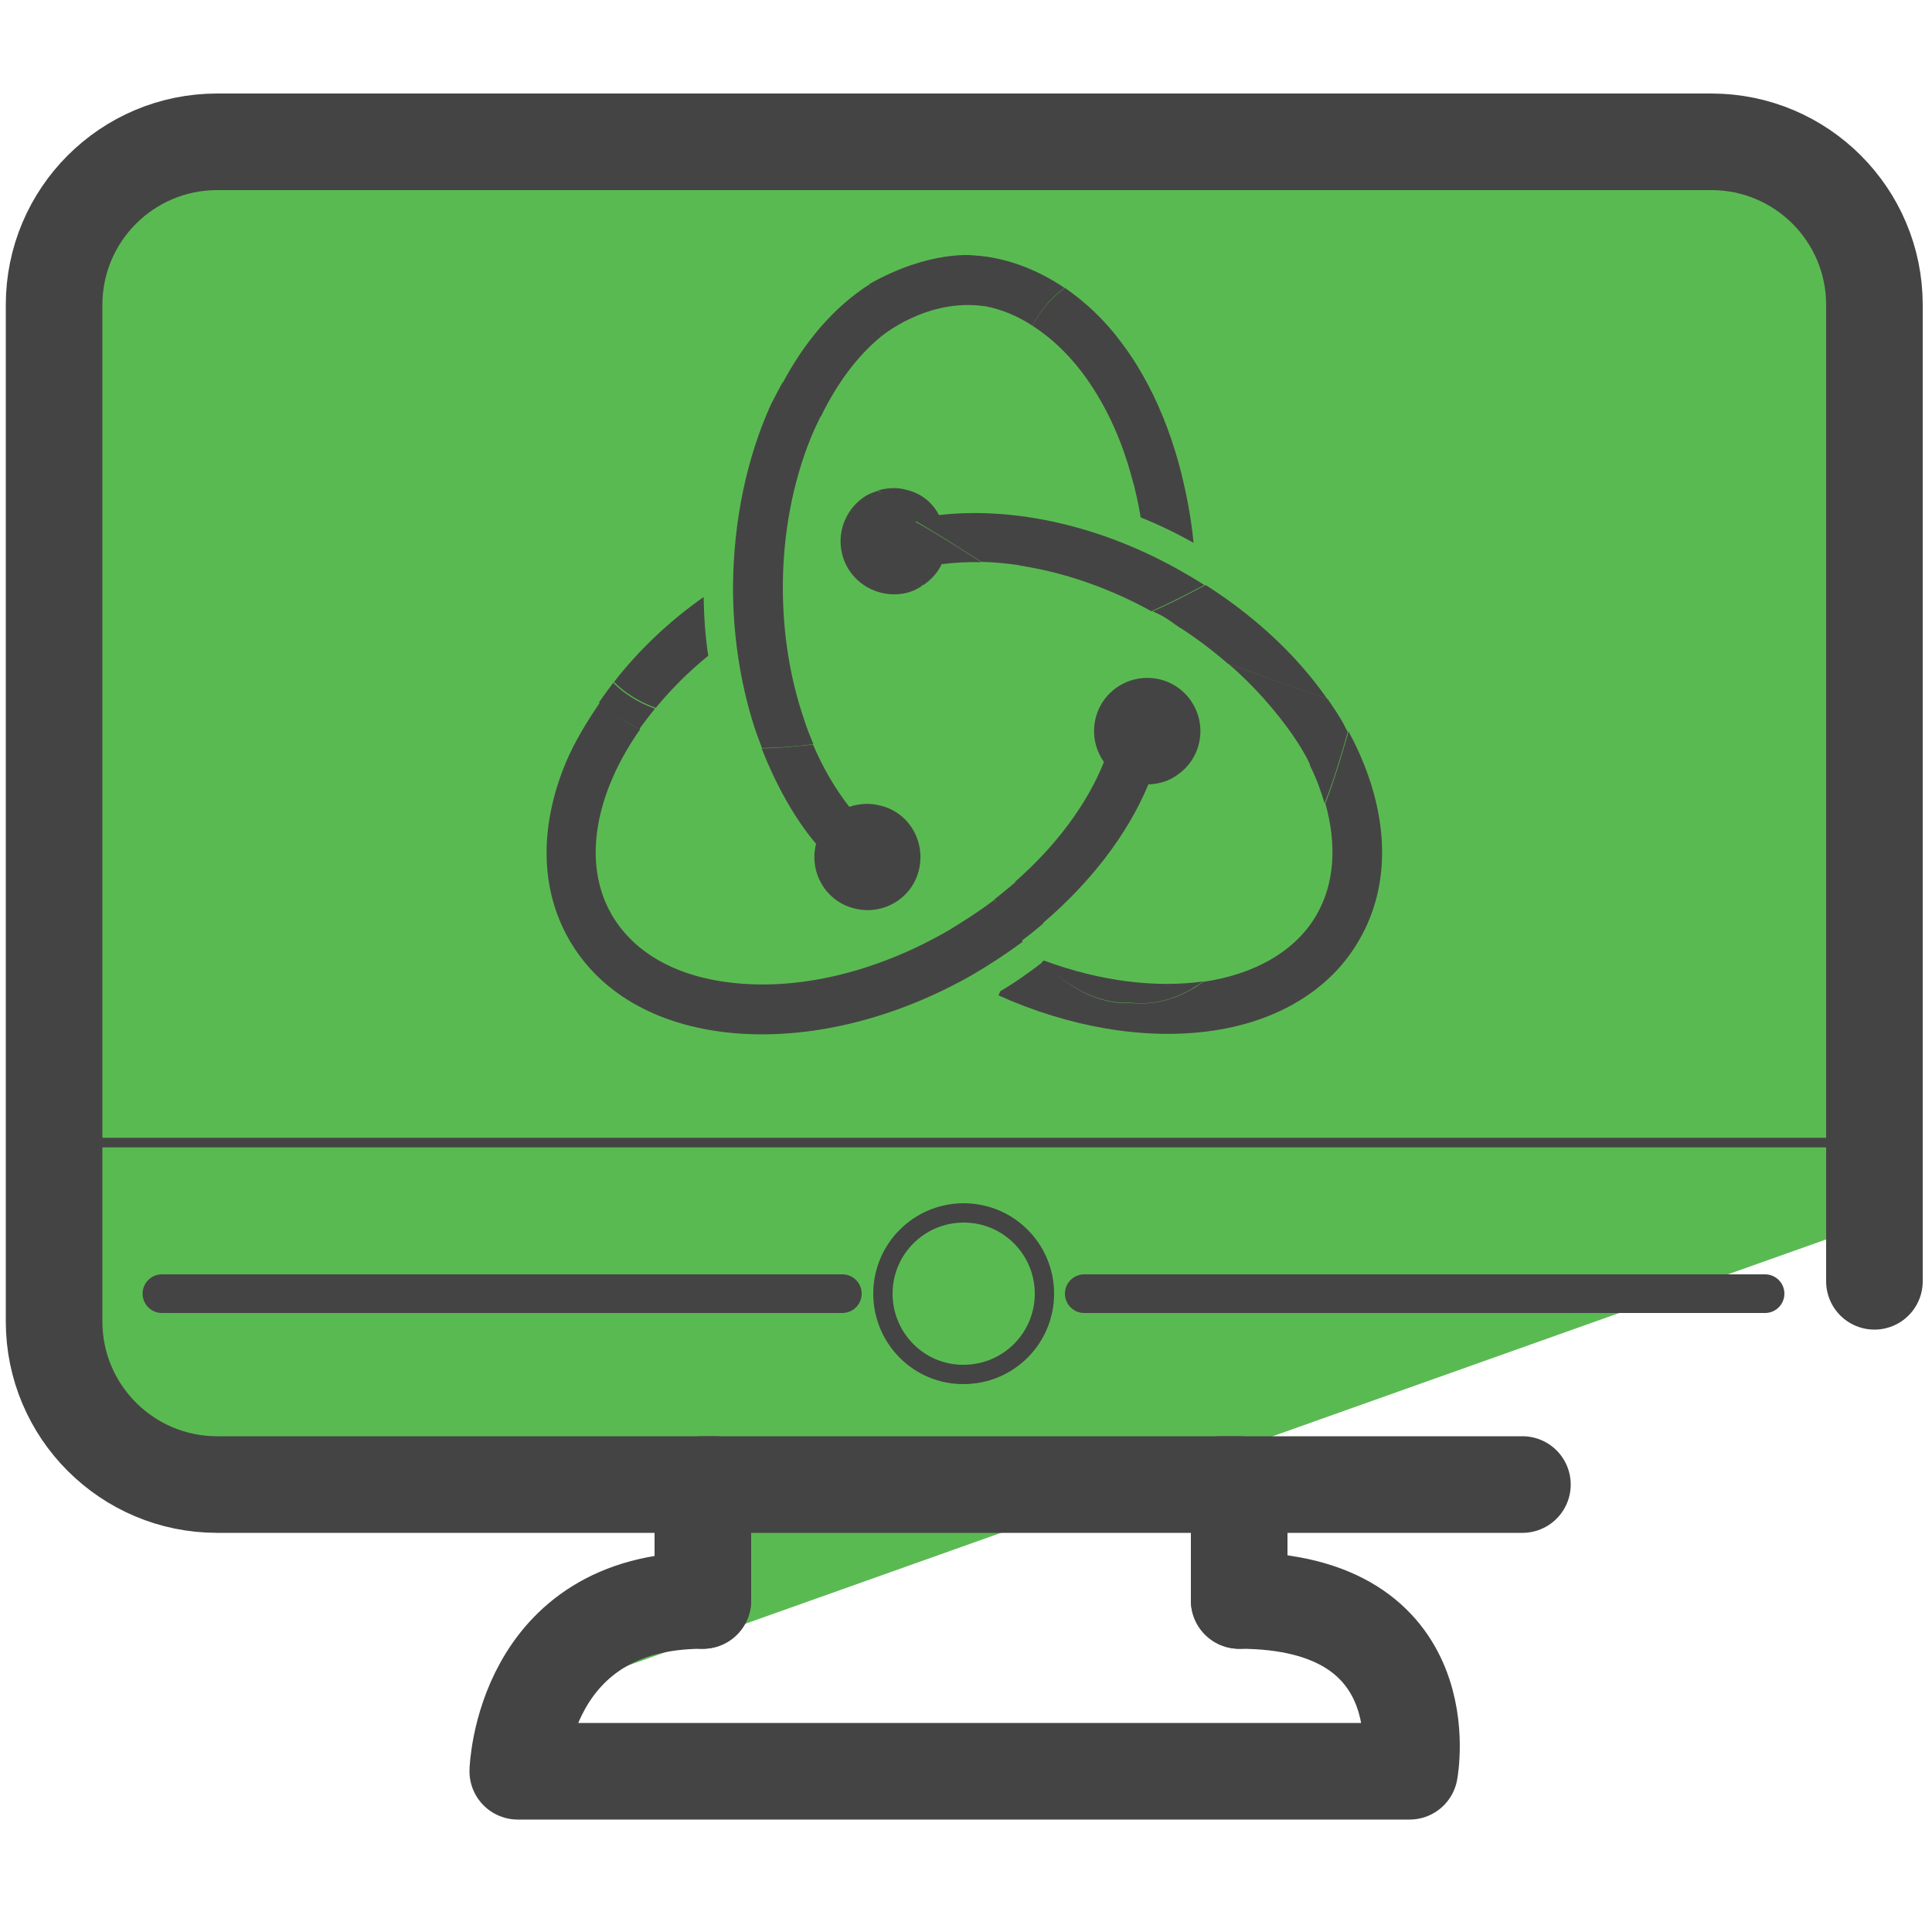 <?xml version="1.0" encoding="utf-8"?>
<!-- Generator: Adobe Illustrator 27.7.0, SVG Export Plug-In . SVG Version: 6.00 Build 0)  -->
<svg version="1.1" id="Camada_3" xmlns="http://www.w3.org/2000/svg" xmlns:xlink="http://www.w3.org/1999/xlink" x="0px" y="0px"
	 viewBox="0 0 50 50" style="enable-background:new 0 0 50 50;" xml:space="preserve">
<style type="text/css">
	.st0{fill:#5ABA52;}
	.st1{fill:none;stroke:#454444;stroke-width:2.5;stroke-linecap:round;stroke-linejoin:round;stroke-miterlimit:10;}
	.st2{fill:none;stroke:#454444;stroke-width:0.25;stroke-linecap:round;stroke-linejoin:round;stroke-miterlimit:10;}
	.st3{fill:#454444;}
	.st4{fill:none;stroke:#444444;stroke-linecap:round;stroke-linejoin:round;stroke-miterlimit:10;}
	.st5{fill:none;stroke:#444444;stroke-width:0.5;stroke-linecap:round;stroke-linejoin:round;stroke-miterlimit:10;}
</style>
<g>
	<g>
		<g>
			<path class="st0" d="M49.19,31.39l-0.7-25.54l-0.35,0.13l0.15-0.06c0.33-0.47-0.4-0.56-0.07-1.02l-0.48-0.2
				c-0.53-0.54-1.83-0.15-2.35-0.69L3.31,3.78C2.79,4.31,2.49,4.6,1.97,5.13L1.39,20.69c0.65,0.46,0.2,1.19,0.53,1.72l-1.25,0.45
				l1.12,14.57l16.9,1.62l-3.92,4.58L49.19,31.39z"/>
			<path class="st1" d="M18.5,38.42h-0.9H5.62c-2.33,0-4.22-1.89-4.22-4.22V19.69V7.89c0-2.33,1.89-4.22,4.22-4.22h38.67
				c2.33,0,4.22,1.89,4.22,4.22v25.27"/>
		</g>
		<line class="st1" x1="39.4" y1="38.42" x2="31.6" y2="38.42"/>
		<line class="st2" x1="1.92" y1="29.57" x2="47.28" y2="29.57"/>
		<polyline class="st1" points="18.19,41.42 18.19,38.42 32.07,38.42 32.07,41.42 		"/>
		<path class="st1" d="M18.19,41.42c-4.67,0-4.79,4.42-4.79,4.42h23.08c0,0,0.84-4.42-4.41-4.42"/>
	</g>
	<g>
		<g>
			<path class="st3" d="M18.33,16.97c-0.08-0.5-0.11-1.01-0.12-1.52c-0.91,0.64-1.69,1.39-2.32,2.2c0.28,0.28,0.64,0.51,1.08,0.67
				C17.36,17.85,17.81,17.39,18.33,16.97z"/>
			<path class="st3" d="M26.28,24.11c0.06,0.08,0.11,0.16,0.17,0.23c0.19-0.14,0.37-0.29,0.55-0.44c0,0,0-0.01-0.01-0.01
				c1.23-1.05,2.19-2.29,2.73-3.59c0.28-0.01,0.55-0.09,0.77-0.26c0.62-0.44,0.76-1.3,0.32-1.92s-1.3-0.76-1.92-0.32
				s-0.76,1.3-0.32,1.92c-0.44,1.1-1.25,2.18-2.3,3.1c0.04,0.07,0.08,0.13,0.13,0.2c-0.04-0.07-0.08-0.13-0.12-0.19
				c-0.18,0.15-0.36,0.3-0.55,0.45c0.02,0.03,0.04,0.06,0.06,0.1c-0.02-0.03-0.04-0.06-0.06-0.09c-0.38,0.29-0.79,0.55-1.2,0.8
				c-1.74,1-3.61,1.49-5.3,1.37c-1.59-0.11-2.79-0.74-3.4-1.79c-0.77-1.33-0.43-3.14,0.74-4.8c-0.21-0.09-0.4-0.2-0.58-0.32
				c0.17,0.11,0.36,0.22,0.56,0.31c0.13-0.17,0.26-0.35,0.4-0.52c-0.44-0.16-0.8-0.39-1.08-0.67c-0.13,0.17-0.25,0.34-0.37,0.51
				c0,0,0.01,0.01,0.02,0.01c-0.34,0.5-0.65,1.01-0.87,1.53c-0.7,1.67-0.67,3.3,0.08,4.6c0.82,1.43,2.39,2.29,4.42,2.43
				c1.93,0.13,4.07-0.41,6.03-1.53c0.46-0.27,0.88-0.55,1.29-0.85C26.4,24.27,26.34,24.19,26.28,24.11z"/>
			<path class="st3" d="M34.3,20.79c0.3,1.07,0.24,2.08-0.23,2.89c-0.55,0.95-1.62,1.54-2.93,1.73c-0.1,0.07-0.21,0.15-0.31,0.2
				c-0.55,0.31-1.01,0.39-1.58,0.35c-0.65,0.03-1.3-0.24-1.92-0.74c0.62,0.49,1.27,0.76,1.92,0.73c0.56,0.05,1.03-0.04,1.58-0.35
				c0.1-0.06,0.21-0.13,0.31-0.2c-1.22,0.17-2.66,0-4.12-0.54c-0.02,0.01-0.04,0.02-0.06,0.04l0.01,0.01
				c-0.34,0.26-0.7,0.52-1.08,0.74l-0.05,0.11c1.82,0.82,3.75,1.15,5.43,0.93c1.77-0.23,3.17-1.07,3.91-2.37
				c0.82-1.42,0.78-3.21-0.1-5.04c-0.05-0.11-0.12-0.23-0.18-0.35C34.74,19.49,34.54,20.17,34.3,20.79z"/>
			<path class="st3" d="M22.79,8.72c-0.06-0.44-0.15-0.9-0.29-1.36c-0.91,0.58-1.67,1.47-2.25,2.56c0.31,0.29,0.64,0.58,0.99,0.87
				C21.65,9.94,22.18,9.22,22.79,8.72z"/>
			<path class="st3" d="M22.11,23.51c0.73,0.19,1.49-0.25,1.67-0.99s-0.25-1.49-0.99-1.67c-0.26-0.07-0.54-0.06-0.81,0.03
				c-0.37-0.47-0.68-1.01-0.94-1.61c-0.46,0.05-0.9,0.09-1.33,0.1c0.37,0.93,0.83,1.78,1.41,2.47
				C20.93,22.57,21.37,23.33,22.11,23.51z"/>
			<path class="st3" d="M23.47,12.68C23.47,12.68,23.47,12.67,23.47,12.68c-0.24-0.07-0.49-0.06-0.74,0.01
				c0.1,0.1,0.21,0.18,0.33,0.26c-0.12-0.09-0.23-0.17-0.34-0.25c-0.09,0.03-0.2,0.07-0.29,0.12c-0.65,0.39-0.87,1.22-0.49,1.88
				c0.29,0.49,0.84,0.74,1.38,0.67c0.17-0.02,0.34-0.08,0.5-0.18c0.03-0.02,0.05-0.05,0.08-0.06c-0.03-0.22-0.05-0.44-0.08-0.66
				c0.03,0.22,0.05,0.45,0.08,0.67c0.2-0.14,0.37-0.32,0.47-0.54c0.33-0.04,0.67-0.06,1.03-0.05c-0.57-0.36-1.15-0.74-1.7-1.04
				c0-0.01,0-0.01,0-0.02c0.55,0.31,1.13,0.69,1.7,1.05c0.33,0.01,0.66,0.04,0.99,0.09c0,0,0.01,0,0.01,0.01
				c0.04,0.01,0.08,0,0.13,0.02c1.09,0.18,2.22,0.58,3.27,1.16c0.46-0.21,0.92-0.44,1.37-0.68c-0.16-0.1-0.32-0.2-0.48-0.29
				c-2.09-1.22-4.4-1.75-6.39-1.52C24.12,12.98,23.81,12.76,23.47,12.68z"/>
			<path class="st3" d="M31.89,15.61c-0.22-0.16-0.45-0.32-0.69-0.47c-0.45,0.24-0.91,0.48-1.37,0.68c0.08,0.04,0.18,0.08,0.25,0.12
				c0.16,0.09,0.31,0.21,0.46,0.31h0.01c0.43,0.28,0.84,0.59,1.22,0.92c0.9,0.34,1.77,0.63,2.58,0.92
				C33.71,17.17,32.87,16.33,31.89,15.61C31.89,15.6,31.89,15.6,31.89,15.61z"/>
			<path class="st3" d="M27.55,7.45c-0.73-0.49-1.53-0.79-2.34-0.84c0.13,0.43,0.23,0.87,0.31,1.32c0.41,0.08,0.82,0.25,1.2,0.5
				C26.91,8.05,27.19,7.71,27.55,7.45z"/>
			<path class="st3" d="M33.92,19.85c0.16,0.32,0.27,0.64,0.36,0.94c0.25-0.63,0.45-1.31,0.6-1.85c-0.03-0.05-0.06-0.1-0.08-0.15
				c-0.13-0.25-0.29-0.48-0.44-0.7c-0.82-0.3-1.69-0.58-2.58-0.92c0.33,0.28,0.64,0.59,0.91,0.89c0.51,0.19,1.01,0.37,1.51,0.55
				v0.01v-0.01c-0.5-0.18-1-0.36-1.51-0.55c0.39,0.44,0.74,0.89,1.02,1.36c0.07,0.12,0.13,0.23,0.19,0.36v-0.01v0.01
				C33.89,19.8,33.91,19.82,33.92,19.85z"/>
			<path class="st3" d="M19.72,19.36c0.42-0.01,0.87-0.04,1.33-0.1c-0.09-0.22-0.18-0.44-0.25-0.67c-0.35-1.03-0.54-2.18-0.54-3.39
				c0-1.39,0.26-2.72,0.72-3.86l0,0c0.08-0.2,0.17-0.38,0.26-0.57c-0.35-0.29-0.68-0.58-0.99-0.87c-0.1,0.19-0.2,0.37-0.3,0.57l0,0
				c-0.62,1.37-0.97,3-0.98,4.73c0,1.22,0.18,2.4,0.51,3.48C19.55,18.92,19.64,19.14,19.72,19.36z"/>
			<path class="st3" d="M27.99,9.62c0.57,0.75,1.01,1.67,1.29,2.7c0.4-0.02,0.79-0.12,1.15-0.32c-0.37,0.2-0.76,0.3-1.15,0.32
				c0.1,0.34,0.18,0.7,0.24,1.07c0.47,0.19,0.93,0.41,1.37,0.66c-0.07-0.72-0.21-1.41-0.39-2.08c-0.23-0.82-0.54-1.59-0.93-2.27
				c-0.17-0.3-0.36-0.59-0.56-0.85c-0.43-0.58-0.93-1.04-1.45-1.4c-0.36,0.26-0.65,0.6-0.84,0.98C27.17,8.72,27.6,9.11,27.99,9.62z"
				/>
		</g>
		<path class="st3" d="M22.79,8.72c0,0,1.2-1.03,2.73-0.79l-0.08-0.91l-0.23-0.41c0,0-1.14-0.15-2.71,0.74L22.79,8.72z"/>
	</g>
	<g>
		<line class="st4" x1="21.8" y1="33.48" x2="4.19" y2="33.48"/>
		<line class="st4" x1="45.68" y1="33.48" x2="28.06" y2="33.48"/>
		<path class="st5" d="M22.85,33.48c0-1.16,0.94-2.09,2.09-2.09c1.16,0,2.09,0.94,2.09,2.09c0,1.16-0.94,2.09-2.09,2.09
			C23.79,35.58,22.85,34.64,22.85,33.48z"/>
	</g>
</g>
</svg>
